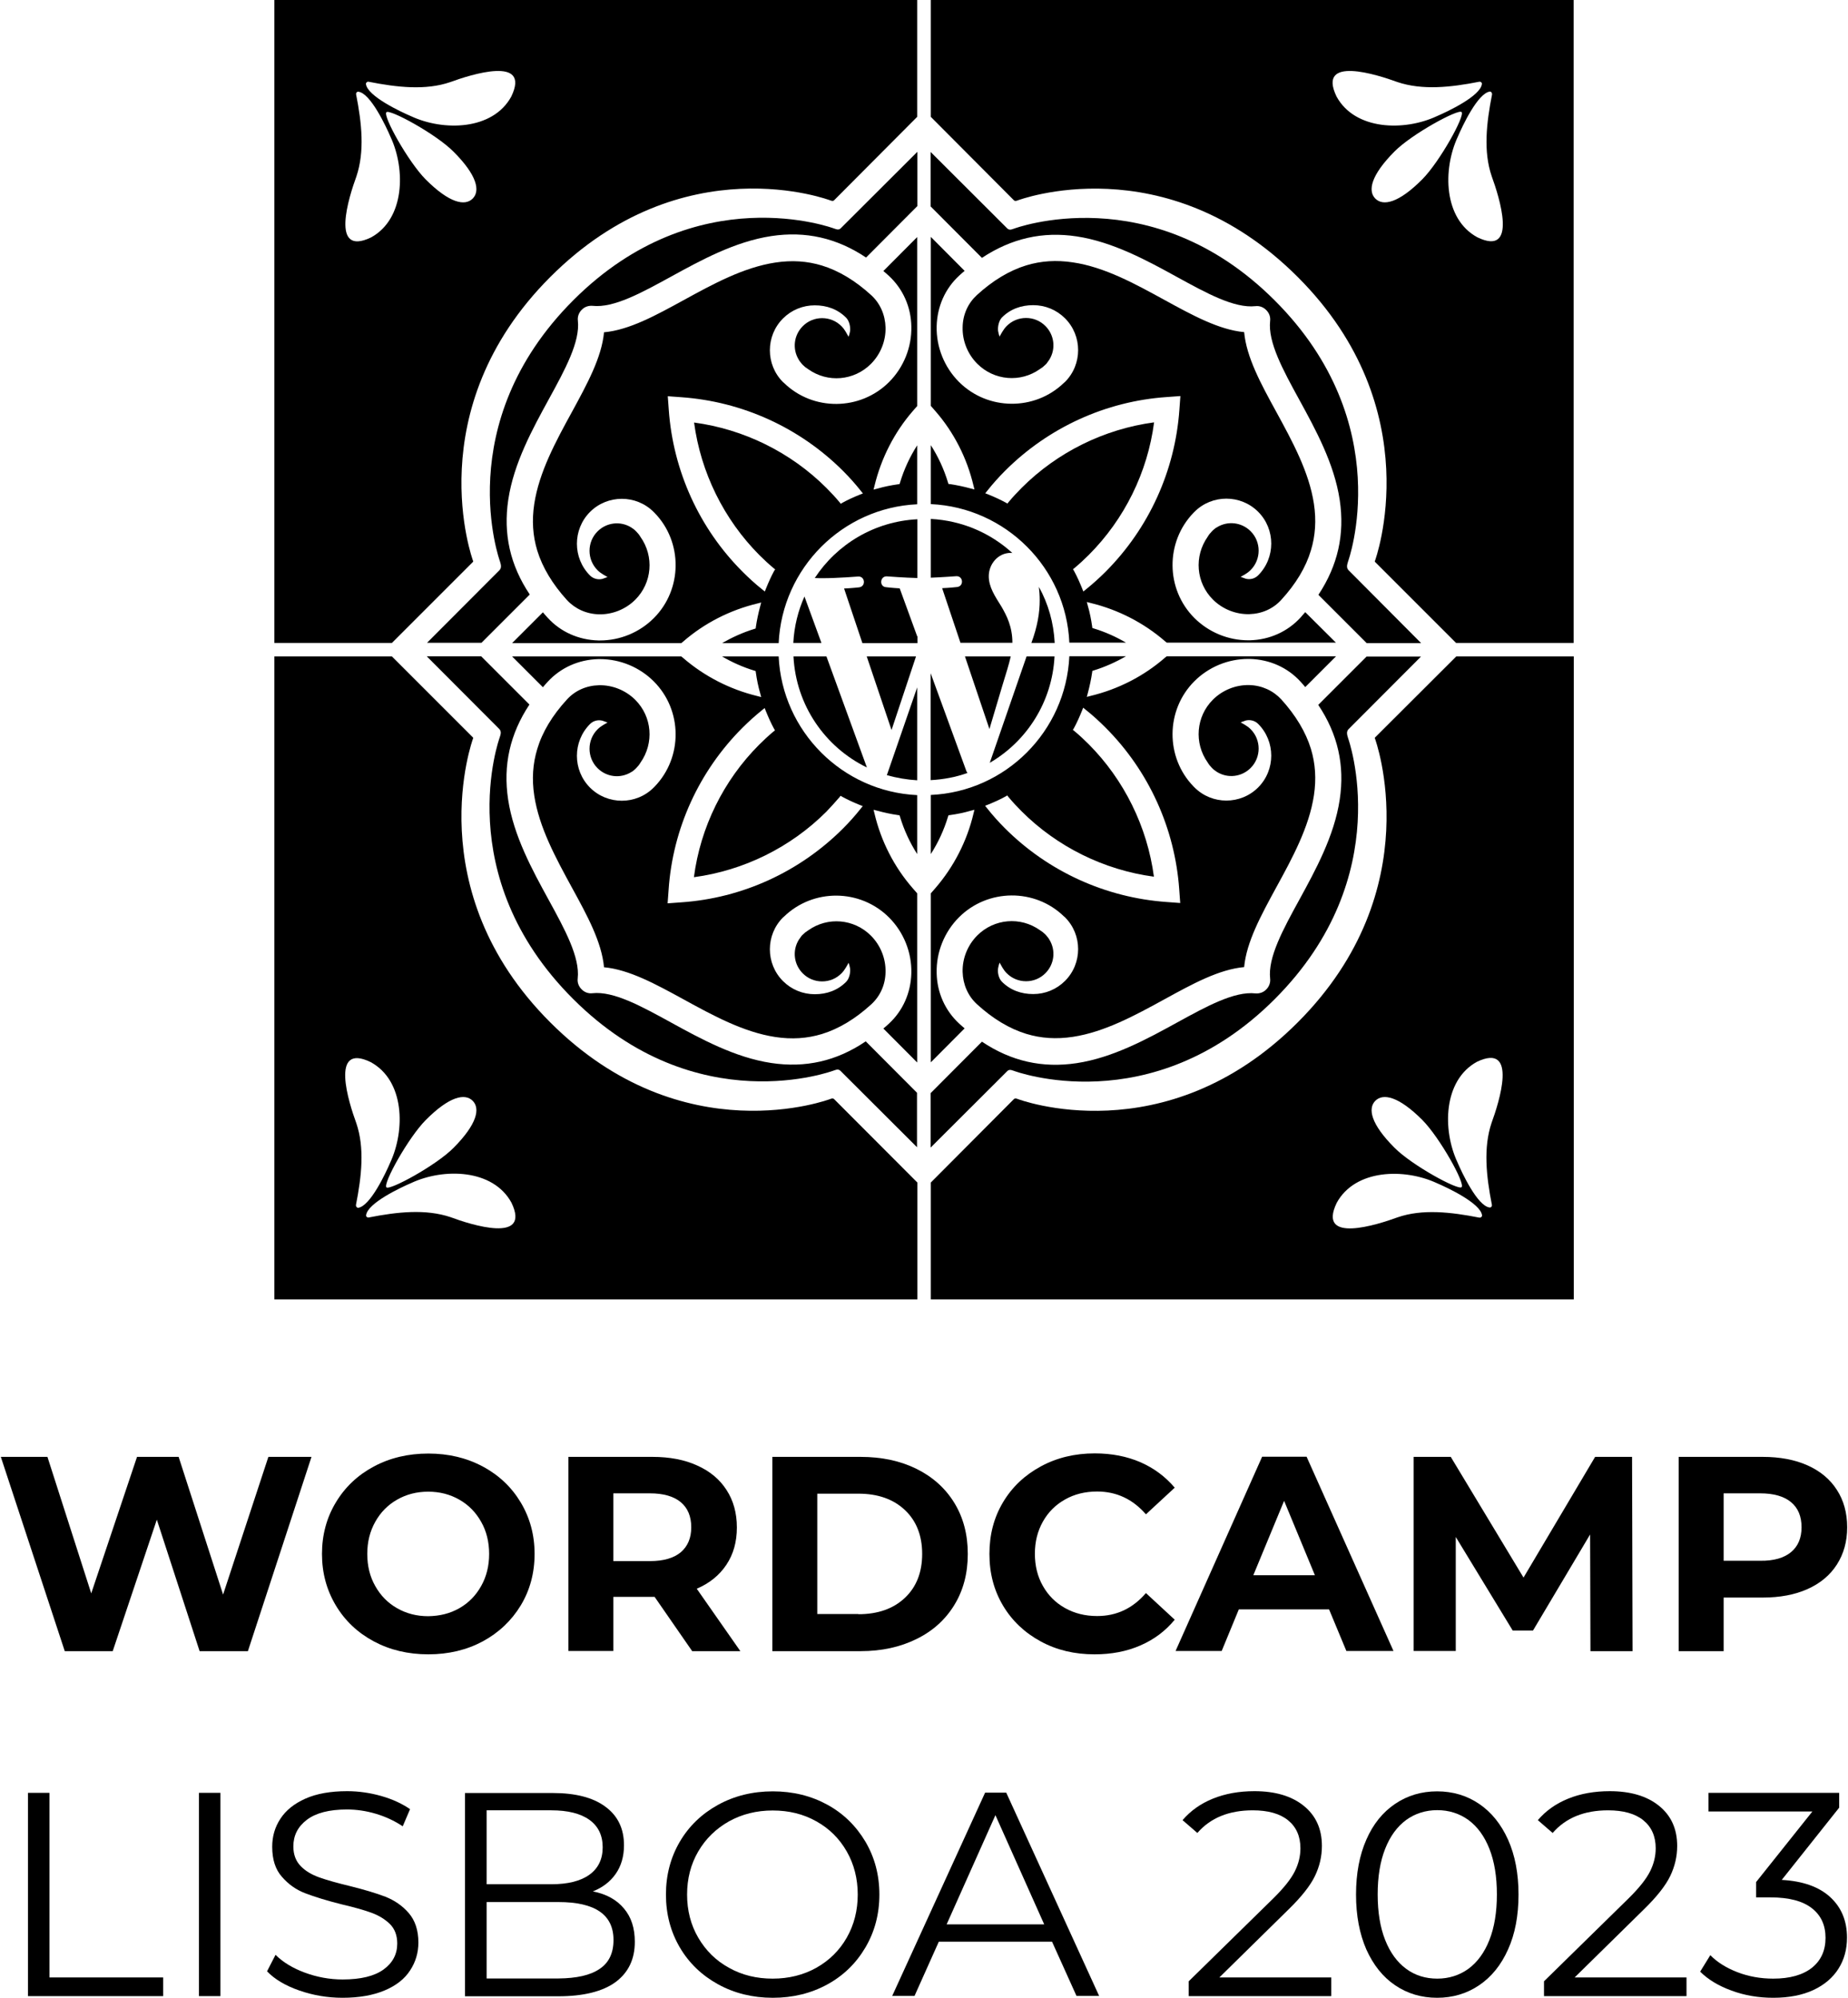 <?xml version="1.0" encoding="utf-8"?>
<!-- Generator: Adobe Illustrator 27.1.1, SVG Export Plug-In . SVG Version: 6.00 Build 0)  -->
<svg version="1.1" id="Layer_1" xmlns="http://www.w3.org/2000/svg" xmlns:xlink="http://www.w3.org/1999/xlink" x="0px" y="0px"
	 viewBox="0 0 1110 1200" style="enable-background:new 0 0 1110 1200;" xml:space="preserve">
<g>
	<g>
		<g>
			<path d="M187.1,875.1l-38.2,116.7h-29l-25.7-79l-26.5,79H38.9L0.5,875.1h28l26.3,82l27.5-82h25l26.7,82.7l27.2-82.7H187.1z"/>
			<path d="M224.5,985.9c-9.7-5.2-17.3-12.4-22.8-21.6c-5.5-9.2-8.3-19.5-8.3-30.9c0-11.4,2.8-21.8,8.3-30.9
				c5.5-9.2,13.1-16.4,22.8-21.6c9.7-5.2,20.6-7.8,32.8-7.8c12.1,0,23,2.6,32.7,7.8c9.7,5.2,17.3,12.4,22.8,21.6s8.3,19.5,8.3,30.9
				c0,11.4-2.8,21.8-8.3,30.9s-13.2,16.4-22.8,21.6c-9.7,5.2-20.6,7.8-32.7,7.8C245.1,993.7,234.2,991.1,224.5,985.9z M275.9,966
				c5.6-3.2,9.9-7.6,13.1-13.3c3.2-5.7,4.8-12.1,4.8-19.3c0-7.2-1.6-13.7-4.8-19.3c-3.2-5.7-7.5-10.1-13.1-13.3
				c-5.6-3.2-11.8-4.8-18.7-4.8c-6.9,0-13.1,1.6-18.7,4.8c-5.6,3.2-9.9,7.6-13.1,13.3c-3.2,5.7-4.8,12.1-4.8,19.3
				c0,7.2,1.6,13.7,4.8,19.3c3.2,5.7,7.5,10.1,13.1,13.3c5.6,3.2,11.8,4.8,18.7,4.8C264.1,970.7,270.3,969.2,275.9,966z"/>
			<path d="M415.7,991.7l-22.5-32.5h-1.3h-23.5v32.5h-27V875.1h50.5c10.3,0,19.3,1.7,26.9,5.2c7.6,3.4,13.5,8.3,17.6,14.7
				c4.1,6.3,6.2,13.8,6.2,22.5c0,8.7-2.1,16.1-6.3,22.4c-4.2,6.3-10.1,11.1-17.8,14.4l26.2,37.5H415.7z M408.9,902.3
				c-4.2-3.5-10.4-5.3-18.5-5.3h-22v40.7h22c8.1,0,14.3-1.8,18.5-5.3c4.2-3.6,6.3-8.6,6.3-15C415.2,910.9,413.1,905.8,408.9,902.3z"
				/>
			<path d="M463.9,875.1h53c12.7,0,23.9,2.4,33.6,7.2c9.7,4.8,17.3,11.6,22.7,20.4c5.4,8.8,8.1,19,8.1,30.7
				c0,11.7-2.7,21.9-8.1,30.7c-5.4,8.8-12.9,15.6-22.7,20.4c-9.7,4.8-20.9,7.3-33.6,7.3h-53V875.1z M515.6,969.6
				c11.7,0,21-3.3,27.9-9.8c6.9-6.5,10.4-15.3,10.4-26.4s-3.5-19.9-10.4-26.4c-6.9-6.5-16.2-9.8-27.9-9.8h-24.7v72.3H515.6z"/>
			<path d="M625.2,986c-9.6-5.2-17.2-12.3-22.7-21.5c-5.5-9.2-8.2-19.5-8.2-31.1c0-11.6,2.7-21.9,8.2-31.1
				c5.5-9.2,13.1-16.3,22.7-21.5c9.6-5.2,20.4-7.8,32.4-7.8c10.1,0,19.3,1.8,27.4,5.3c8.2,3.6,15,8.7,20.6,15.3l-17.3,16
				c-7.9-9.1-17.7-13.7-29.3-13.7c-7.2,0-13.7,1.6-19.3,4.8c-5.7,3.2-10.1,7.6-13.3,13.3c-3.2,5.7-4.8,12.1-4.8,19.3
				c0,7.2,1.6,13.7,4.8,19.3c3.2,5.7,7.6,10.1,13.3,13.3c5.7,3.2,12.1,4.8,19.3,4.8c11.7,0,21.4-4.6,29.3-13.8l17.3,16
				c-5.6,6.8-12.4,11.9-20.7,15.5s-17.4,5.3-27.5,5.3C645.5,993.7,634.8,991.2,625.2,986z"/>
			<path d="M798.3,966.7h-54.2l-10.3,25h-27.7l52-116.7h26.7l52.2,116.7h-28.3L798.3,966.7z M789.8,946.2l-18.5-44.7l-18.5,44.7
				H789.8z"/>
			<path d="M955.3,991.7l-0.2-70l-34.3,57.7h-12.2l-34.2-56.2v68.5h-25.3V875.1h22.3l43.7,72.5l43-72.5h22.2l0.3,116.7H955.3z"/>
			<path d="M1085.7,880.2c7.6,3.4,13.5,8.3,17.6,14.7c4.1,6.3,6.2,13.8,6.2,22.5c0,8.6-2.1,16-6.2,22.4c-4.1,6.4-10,11.3-17.6,14.7
				c-7.6,3.4-16.6,5.1-26.9,5.1h-23.5v32.2h-27V875.1h50.5C1069.1,875.1,1078.1,876.8,1085.7,880.2z M1075.8,932.3
				c4.2-3.5,6.3-8.5,6.3-14.9c0-6.6-2.1-11.6-6.3-15.1c-4.2-3.5-10.4-5.3-18.5-5.3h-22v40.5h22
				C1065.4,937.6,1071.6,935.8,1075.8,932.3z"/>
		</g>
		<g>
			<g>
				<path d="M16.8,1076.9h12.9v110.9H98v11.2H16.8V1076.9z"/>
				<path d="M119.5,1076.9h12.9V1199h-12.9V1076.9z"/>
				<path d="M179.7,1195.6c-8.3-2.9-14.7-6.7-19.3-11.5l5.1-9.9c4.4,4.4,10.3,8,17.6,10.7c7.3,2.7,14.9,4.1,22.7,4.1
					c10.9,0,19.1-2,24.6-6c5.5-4,8.2-9.2,8.2-15.6c0-4.9-1.5-8.8-4.4-11.7c-3-2.9-6.6-5.1-10.9-6.7c-4.3-1.6-10.3-3.3-18-5.1
					c-9.2-2.3-16.5-4.6-22-6.7c-5.5-2.1-10.1-5.4-14-9.9c-3.9-4.4-5.8-10.4-5.8-18c0-6.2,1.6-11.8,4.9-16.8c3.3-5.1,8.3-9.1,15-12.1
					c6.7-3,15.1-4.5,25.1-4.5c7,0,13.8,1,20.5,2.9c6.7,1.9,12.5,4.6,17.3,7.9l-4.4,10.3c-5.1-3.4-10.6-5.9-16.4-7.6
					c-5.8-1.7-11.5-2.5-17.1-2.5c-10.7,0-18.7,2.1-24.1,6.2c-5.4,4.1-8.1,9.4-8.1,16c0,4.9,1.5,8.8,4.4,11.8s6.7,5.2,11.2,6.8
					c4.5,1.6,10.5,3.3,18,5.1c8.9,2.2,16.2,4.4,21.7,6.5c5.5,2.2,10.2,5.4,14,9.8c3.8,4.4,5.8,10.3,5.8,17.7c0,6.2-1.7,11.8-5,16.8
					c-3.3,5.1-8.4,9.1-15.3,12s-15.3,4.4-25.3,4.4C196.7,1200,188,1198.5,179.7,1195.6z"/>
				<path d="M374.8,1146.4c4.4,5.2,6.5,11.8,6.5,20c0,10.5-3.9,18.5-11.6,24.2c-7.7,5.6-19.2,8.5-34.3,8.5h-56.1v-122.1H332
					c13.6,0,24.2,2.7,31.6,8.2c7.5,5.5,11.2,13.2,11.2,23.2c0,6.7-1.7,12.5-5,17.2c-3.3,4.7-7.9,8.2-13.7,10.5
					C364.3,1137.7,370.5,1141.2,374.8,1146.4z M292.3,1087.5v44.3h38.9c9.9,0,17.5-1.9,22.8-5.7c5.3-3.8,8-9.3,8-16.5
					s-2.7-12.7-8-16.5c-5.3-3.8-13-5.7-22.8-5.7H292.3z M360.1,1182.7c5.6-3.7,8.4-9.5,8.4-17.4c0-15.2-11-22.8-33.1-22.8h-43.1
					v45.9h43.1C346.3,1188.3,354.5,1186.5,360.1,1182.7z"/>
				<path d="M431.3,1191.9c-9.8-5.4-17.5-12.8-23-22.2s-8.3-20-8.3-31.7s2.8-22.3,8.3-31.7s13.2-16.8,23-22.2
					c9.8-5.4,20.8-8.1,32.9-8.1s23,2.7,32.7,8c9.7,5.3,17.3,12.8,22.9,22.2c5.6,9.5,8.4,20.1,8.4,31.8s-2.8,22.3-8.4,31.8
					c-5.6,9.5-13.2,16.9-22.9,22.2c-9.7,5.3-20.6,8-32.7,8S441.1,1197.3,431.3,1191.9z M490.3,1182c7.8-4.4,13.9-10.4,18.3-18.1
					c4.4-7.7,6.6-16.4,6.6-25.9c0-9.5-2.2-18.2-6.6-25.9c-4.4-7.7-10.5-13.8-18.3-18.1c-7.8-4.4-16.5-6.5-26.2-6.5
					c-9.7,0-18.4,2.2-26.2,6.5c-7.8,4.4-14,10.4-18.5,18.1c-4.5,7.7-6.7,16.4-6.7,25.9c0,9.5,2.2,18.2,6.7,25.9
					c4.5,7.7,10.6,13.8,18.5,18.1c7.8,4.4,16.6,6.5,26.2,6.5C473.8,1188.5,482.6,1186.3,490.3,1182z"/>
				<path d="M631.9,1166.3h-68l-14.6,32.6h-13.4l55.8-122.1h12.7l55.8,122.1h-13.6L631.9,1166.3z M627.2,1155.9l-29.3-65.6
					l-29.3,65.6H627.2z"/>
			</g>
			<g>
				<path d="M799.6,1187.8v11.2H714v-8.9l50.7-49.7c6.4-6.3,10.7-11.7,13-16.3c2.3-4.6,3.4-9.2,3.4-13.9c0-7.2-2.5-12.8-7.4-16.8
					c-4.9-4-12-6-21.2-6c-14.3,0-25.4,4.5-33.3,13.6l-8.9-7.7c4.8-5.6,10.8-9.9,18.2-12.9c7.4-3,15.7-4.5,25-4.5
					c12.4,0,22.3,2.9,29.6,8.8c7.3,5.9,10.9,13.9,10.9,24.1c0,6.3-1.4,12.3-4.2,18.1c-2.8,5.8-8.1,12.5-15.9,20.1l-41.5,40.8H799.6z
					"/>
				<path d="M838,1192.5c-7.4-5-13.1-12.2-17.3-21.5c-4.1-9.4-6.2-20.4-6.2-33c0-12.7,2.1-23.7,6.2-33c4.1-9.4,9.9-16.5,17.3-21.5
					c7.4-5,15.8-7.5,25.2-7.5c9.4,0,17.8,2.5,25.2,7.5c7.4,5,13.2,12.2,17.4,21.5c4.2,9.4,6.3,20.4,6.3,33c0,12.7-2.1,23.7-6.3,33
					c-4.2,9.4-10,16.5-17.4,21.5c-7.4,5-15.8,7.5-25.2,7.5C853.8,1200,845.4,1197.5,838,1192.5z M882,1182.6
					c5.4-4,9.6-9.7,12.6-17.3c3-7.6,4.5-16.7,4.5-27.4c0-10.7-1.5-19.8-4.5-27.4c-3-7.6-7.2-13.3-12.6-17.3
					c-5.4-3.9-11.7-5.9-18.7-5.9s-13.3,2-18.7,5.9c-5.4,4-9.6,9.7-12.6,17.3c-3,7.6-4.5,16.7-4.5,27.4c0,10.7,1.5,19.8,4.5,27.4
					c3,7.6,7.2,13.3,12.6,17.3c5.4,4,11.7,5.9,18.7,5.9S876.6,1186.5,882,1182.6z"/>
				<path d="M1013,1187.8v11.2h-85.6v-8.9l50.7-49.7c6.4-6.3,10.7-11.7,13-16.3c2.3-4.6,3.4-9.2,3.4-13.9c0-7.2-2.5-12.8-7.4-16.8
					c-4.9-4-12-6-21.2-6c-14.3,0-25.4,4.5-33.3,13.6l-8.9-7.7c4.8-5.6,10.8-9.9,18.2-12.9c7.4-3,15.7-4.5,25-4.5
					c12.4,0,22.3,2.9,29.6,8.8c7.3,5.9,10.9,13.9,10.9,24.1c0,6.3-1.4,12.3-4.2,18.1c-2.8,5.8-8.1,12.5-15.9,20.1l-41.5,40.8H1013z"
					/>
				<path d="M1099.4,1139.6c6.7,6.2,10,14.3,10,24.3c0,7-1.7,13.2-5.1,18.6c-3.4,5.4-8.4,9.7-15,12.8c-6.6,3.1-14.7,4.7-24.2,4.7
					c-8.8,0-17.2-1.4-25-4.3c-7.8-2.8-14.2-6.7-18.9-11.4l6.1-9.9c4.1,4.2,9.5,7.6,16.2,10.2c6.7,2.6,13.9,3.9,21.6,3.9
					c10,0,17.7-2.2,23.2-6.5c5.5-4.4,8.2-10.4,8.2-18c0-7.6-2.7-13.5-8.2-17.8c-5.5-4.3-13.7-6.5-24.8-6.5h-8.7v-9.2l33.8-42.4
					h-62.4v-11.2h78.5v8.9l-34.5,43.4C1083,1129.9,1092.7,1133.4,1099.4,1139.6z"/>
			</g>
		</g>
	</g>
	<g>
		<path d="M550.9,382.2l-10.5-28.8c-4.2-0.2-8.2-0.7-8.2-0.7c-4.2-0.3-3.7-6.7,0.5-6.5c0,0,10.5,0.8,18.3,1v-35.3
			c-25.8,1.3-48.3,15-61.6,35.3c1.8,0.1,3.6,0.1,5.1,0.1c8.2,0,21-1,21-1c4.2-0.2,4.7,6,0.5,6.5c0,0-4.3,0.5-9,0.7l11,32.8h33.1
			V382.2z"/>
		<path d="M283.9,337.7c0.4-0.4,0.4-0.5,0.2-0.9c0,0-33.4-90.5,46.4-170.4s168.3-46,168.3-46c1.2,0.5,1.9,0.3,2.3-0.2l49.8-50V0
			H164.8v386.2h70.6L283.9,337.7z M283.9,119.3c-4.6,4.6-13.9,2.8-28.2-11.5c-10.5-10.6-25.9-38.2-23.6-40.4
			c2-2,29.8,13.1,40.3,23.7C286.7,105.4,288.5,114.7,283.9,119.3z M221.4,49.1c17.2,3.4,34.3,5.3,49.1,0.2
			c12-4.4,48.6-16.2,36.6,8.7c-11.1,20.3-40.7,20.9-60.2,11.8c-6.1-2.6-26.4-12.1-27.1-19.4C219.8,49.6,220.6,48.9,221.4,49.1z
			 M214.1,105.9c5-14.9,3.2-31.9-0.2-49.2c-0.2-0.8,0.5-1.7,1.3-1.6c7.3,0.7,16.8,21.1,19.4,27.2c9.1,19.5,8.5,49.2-11.7,60.3
			C197.9,154.6,209.7,117.9,214.1,105.9z"/>
		<path d="M476.5,386.2h16.9l-10.2-27.9C479.4,366.8,477,376.3,476.5,386.2z"/>
		<path d="M550.9,302.9v-35.4c-4.4,6.9-7.9,14.4-10.3,22.4l-0.3,0.9l-0.9,0.1c-4.2,0.6-8.3,1.4-12.4,2.6l-2.3,0.6l0.6-2.4
			c4-16.5,11.9-32,22.9-44.7l2.7-3.1V142.4l-20.3,20.4c1.1,0.9,2.1,1.8,3.2,2.8c8.5,7.8,13.4,18.7,13.6,30.5
			c0.3,12.4-4.6,24.6-13.4,33.4c-17.3,17.3-45.6,17.5-63,0.6l-0.7-0.6c-10.5-10.5-10.5-27.7,0-38.2c5.1-5.1,11.9-7.9,19.1-7.9
			c7.2,0,13.7,2.3,18.8,7.4c2,2,2.7,5.7,2.4,8.1c-0.2,1.1-0.5,2.3-0.9,3.4c-0.6-1.1-1.2-2.1-1.7-3c-0.7-1.2-1.6-2.4-2.6-3.4
			c-3.1-3.1-7.2-4.8-11.6-4.8c-4.4,0-8.5,1.7-11.6,4.8c-5.4,5.4-6.4,13.7-2.4,20.2c0.3,0.6,0.7,1.1,1.2,1.7c0.4,0.5,0.8,1,1.2,1.4
			c1,1,2,1.8,3.3,2.6c11.7,8.3,27.5,6.9,37.6-3.2c5.8-5.8,9-13.8,8.8-21.9c-0.2-7.5-3.2-14.4-8.5-19.3c-9.6-8.8-19.6-14.8-29.7-17.9
			c-8.9-2.7-18-3.3-28-1.8c-19.1,2.9-37.4,12.9-55.1,22.6c-16.8,9.2-32.6,17.9-47.8,19.3c-1.4,15.1-10.1,31-19.3,47.9
			c-9.7,17.7-19.7,36.1-22.6,55.2c-1.5,9.9-0.9,19.1,1.8,28c3.1,10.1,9.1,20.1,17.8,29.7c4.9,5.3,11.7,8.4,19.2,8.6
			c8.1,0.2,16.1-3,21.9-8.8c10.1-10.1,11.4-26,3.1-37.7c-0.7-1.2-1.5-2.2-2.5-3.2c-0.4-0.4-0.9-0.9-1.4-1.3
			c-0.5-0.4-1.1-0.8-1.7-1.2c-6.5-4-14.8-3-20.2,2.4c-6.4,6.4-6.4,16.9,0,23.3c1,1,2.2,1.9,3.4,2.6c1,0.6,2,1.2,2.6,1.5
			c-0.7,0.3-1.8,0.7-3,1.1c-2.7,0.7-5.6-0.1-7.5-2c-10.5-10.5-10.5-27.7,0-38.2c10.5-10.5,27.7-10.5,38.2,0l0.6,0.6
			c17,17.5,16.8,45.9-0.5,63.2c-8.6,8.6-20.3,13.4-32.3,13.4c-0.3,0-0.7,0-1,0c-11.8-0.3-22.7-5.1-30.5-13.7c-1-1.1-1.9-2.1-2.8-3.2
			l-18.5,18.5h101.6l1-0.8c12.7-11.1,28.1-19,44.7-23l2.3-0.6l-0.6,2.3c-1.1,4.1-2,8.3-2.6,12.4l-0.1,0.9l-0.9,0.3
			c-6.8,2.1-13.2,5-19.3,8.5h34C469.8,341.2,506,305,550.9,302.9z M465,342.9c-1.8,3.3-3.4,6.9-4.9,10.6l-0.7,1.8l-1.5-1.2
			c-4.3-3.4-8.3-7.1-11.9-10.7c-26-26-41.7-60.6-44.3-97.2l-0.6-8.2l8.2,0.6c36.6,2.6,71.1,18.3,97.1,44.3c3.7,3.7,7.3,7.7,10.7,12
			l1.2,1.5l-1.8,0.7c-3.7,1.5-7.3,3.1-10.5,4.9l-1,0.6l-0.7-0.9c-2.5-3-5.2-5.9-7.9-8.6c-21.4-21.4-49.6-35.3-79.5-39.3
			c4,30,17.9,58.2,39.2,79.6c2.7,2.7,5.6,5.4,8.6,7.9l0.9,0.7L465,342.9z"/>
		<path d="M305.3,300.1c3.3-21.9,14.5-42.3,24.4-60.4c9.7-17.7,18.8-34.4,17.4-47.1c-0.3-2.4,0.6-4.8,2.3-6.5
			c1.7-1.8,4.1-2.6,6.5-2.4c12.7,1.4,29.4-7.8,47.1-17.5c18-9.9,38.5-21.1,60.3-24.4c20.5-3.1,39.3,1.1,56.9,12.9l30.8-30.9V91.2
			l-46,45.9c-1,1-2,0.9-3.9,0.2c0,0-82.5-31.2-156.7,43c-74.3,74.3-44.1,156.9-44.1,156.9c0.7,2.2,1,3.8-0.2,5.2l-43.6,43.7h32.7
			l29-29C306.4,339.5,302.2,320.7,305.3,300.1z"/>
		<path d="M608.9,120.2c0.4,0.5,1.2,0.7,2.3,0.2c0,0,88.5-33.8,168.3,46s46.4,170.4,46.4,170.4c-0.2,0.5-0.2,0.5,0.2,0.9l48.5,48.5
			h70.6V0H559.1v70.2L608.9,120.2z M826.1,119.3c-4.6-4.6-2.8-13.9,11.5-28.3c10.5-10.6,38.4-25.7,40.3-23.7
			c2.2,2.2-13.1,29.8-23.6,40.4C840,122.1,830.7,123.9,826.1,119.3z M896.2,56.7c-3.4,17.3-5.3,34.3-0.2,49.2
			c4.4,12,16.2,48.7-8.7,36.6c-20.3-11.1-20.8-40.7-11.7-60.3c2.6-6.1,12.1-26.5,19.4-27.2C895.7,55,896.3,55.9,896.2,56.7z
			 M839.4,49.3c14.9,5,31.9,3.2,49.1-0.2c0.8-0.2,1.7,0.5,1.6,1.3c-0.7,7.3-21,16.8-27.1,19.4c-19.5,9.1-49.1,8.5-60.2-11.8
			C790.8,33.1,827.4,44.9,839.4,49.3z"/>
		<path d="M624.5,360.6c0,7.3-1.3,15.6-5,25.6h14c-0.6-12.2-3.9-23.6-9.5-33.7C624.3,355,624.5,357.7,624.5,360.6z"/>
		<path d="M809.7,337.3c0,0,30.2-82.7-44.1-156.9s-156.7-43-156.7-43c-1.9,0.7-2.8,0.8-3.9-0.2l-46-45.9v32.7l30.8,30.9
			c17.7-11.7,36.4-16,56.9-12.9c21.8,3.3,42.3,14.5,60.3,24.4c17.7,9.7,34.4,18.9,47.1,17.5c2.4-0.3,4.8,0.6,6.5,2.4
			c1.7,1.7,2.6,4,2.3,6.5c-1.4,12.7,7.7,29.4,17.4,47.1c9.9,18.1,21.1,38.5,24.4,60.4c3.1,20.6-1.1,39.3-12.8,57l29,29h32.7
			L810,342.5C808.7,341.1,809,339.5,809.7,337.3z"/>
		<path d="M593.9,346.1c0-7.2,5.5-14,13.2-14c0.3,0,0.7,0,1,0.1c-13.1-12-30.2-19.5-49-20.5V347c7.4-0.3,15.3-0.9,15.3-0.9
			c4.2-0.2,4.7,6,0.5,6.5c0,0-4.3,0.5-9,0.7l11,32.8h31.2c0-9.7-3.5-16.4-6.5-21.6C597.6,358.1,593.9,352.6,593.9,346.1z"/>
		<path d="M781.2,370.9c-7.8,8.5-18.6,13.4-30.5,13.7c-0.3,0-0.7,0-1,0c-12.1,0-23.8-4.9-32.3-13.4c-17.3-17.3-17.5-45.6-0.5-63.2
			l0.6-0.6c10.5-10.5,27.7-10.5,38.2,0c10.5,10.5,10.5,27.7,0,38.2c-2,2-4.8,2.7-7.5,2c-1.2-0.4-2.3-0.8-3-1.1
			c0.6-0.3,1.6-0.9,2.6-1.5c1.2-0.7,2.4-1.6,3.4-2.6c6.4-6.4,6.4-16.9,0-23.3c-5.4-5.4-13.7-6.4-20.2-2.4c-0.6,0.3-1.2,0.7-1.7,1.2
			c-0.5,0.4-1,0.8-1.4,1.3c-1,1-1.8,2-2.5,3.2c-8.3,11.8-7,27.6,3.1,37.7c5.8,5.8,13.8,9,21.9,8.8c7.5-0.2,14.3-3.2,19.2-8.6
			c8.8-9.6,14.8-19.6,17.8-29.7c2.7-8.9,3.3-18.1,1.8-28c-2.9-19.1-12.9-37.4-22.6-55.2c-9.2-16.8-17.9-32.7-19.3-47.9
			c-15.1-1.4-31-10.1-47.8-19.3c-17.7-9.7-36-19.8-55.1-22.6c-9.9-1.5-19.1-0.9-28,1.8c-10.1,3.1-20.1,9.1-29.7,17.9
			c-5.3,4.9-8.4,11.7-8.5,19.3c-0.2,8.1,3,16.1,8.8,21.9c10.1,10.1,25.9,11.5,37.6,3.2c1.3-0.8,2.3-1.6,3.3-2.6
			c0.5-0.4,0.9-0.9,1.2-1.4c0.4-0.5,0.8-1.1,1.2-1.7c4-6.5,3-14.8-2.4-20.2c-3.1-3.1-7.2-4.8-11.6-4.8c-4.4,0-8.5,1.7-11.6,4.8
			c-1,1-1.9,2.2-2.6,3.4c-0.6,0.9-1.1,1.9-1.7,3c-0.4-1.1-0.7-2.2-0.9-3.4c-0.3-2.4,0.4-6.1,2.3-8.1c5.1-5.1,11.6-7.4,18.8-7.4
			c7.2,0,14,2.8,19.1,7.9c10.5,10.5,10.5,27.7,0,38.2l-0.7,0.6c-17.5,16.9-45.7,16.7-63-0.6c-8.8-8.8-13.7-21-13.4-33.4
			c0.3-11.9,5.1-22.7,13.6-30.5c1.1-1,2.1-1.9,3.2-2.8l-20.3-20.4v101.5l2.7,3.1c11.1,12.7,19,28.2,22.9,44.7l0.6,2.4l-2.3-0.6
			c-4.1-1.1-8.2-2-12.4-2.6l-0.9-0.1l-0.3-0.9c-2.4-8-5.9-15.5-10.3-22.4v35.4c45,2.1,81.2,38.3,83.2,83.2h34
			c-6-3.5-12.4-6.4-19.3-8.5l-0.9-0.3l-0.1-0.9c-0.6-4.2-1.4-8.3-2.6-12.4l-0.6-2.3l2.3,0.6c16.5,4,31.9,11.9,44.7,23l1,0.8h101.6
			L784,367.7C783.1,368.7,782.1,369.8,781.2,370.9z M664.1,343.4c-3.7,3.7-7.7,7.3-11.9,10.7l-1.5,1.2l-0.7-1.8
			c-1.5-3.7-3.1-7.3-4.9-10.6l-0.6-1l0.9-0.7c3-2.5,5.9-5.2,8.6-7.9c21.4-21.4,35.3-49.6,39.2-79.6c-29.9,4-58.1,17.9-79.5,39.3
			c-2.7,2.7-5.4,5.6-7.9,8.6l-0.7,0.9l-1-0.6c-3.3-1.8-6.8-3.4-10.5-4.9l-1.8-0.7l1.2-1.5c3.4-4.3,7-8.3,10.7-12
			c26-26,60.5-41.8,97.1-44.3l8.2-0.6l-0.6,8.2C705.8,282.8,690.1,317.3,664.1,343.4z"/>
		<path d="M463.2,638.5c-21.8-3.3-42.3-14.5-60.3-24.4c-17.7-9.7-34.4-18.9-47.1-17.5c-2.4,0.3-4.8-0.6-6.5-2.4
			c-1.7-1.7-2.6-4-2.3-6.5c1.4-12.7-7.7-29.4-17.4-47.1c-9.9-18.1-21.1-38.5-24.4-60.4c-3.1-20.6,1.1-39.3,12.8-57l-29-29h-32.7
			l43.6,43.7c1.3,1.4,1,2.9,0.2,5.2c0,0-30.2,82.7,44.1,156.9c74.3,74.3,156.7,43,156.7,43c1.9-0.7,2.8-0.8,3.9,0.2l46,45.9v-32.7
			l-30.8-30.9C502.5,637.4,483.7,641.6,463.2,638.5z"/>
		<path d="M467.7,394.3h-34c6,3.5,12.4,6.4,19.3,8.5l0.9,0.3l0.1,0.9c0.6,4.2,1.4,8.3,2.6,12.4l0.6,2.3l-2.3-0.6
			c-16.5-4-31.9-11.9-44.7-23l-1-0.8H307.6l18.5,18.5c0.9-1.1,1.8-2.1,2.8-3.2c7.8-8.5,18.6-13.4,30.5-13.7c0.3,0,0.7,0,1,0
			c12.1,0,23.8,4.9,32.3,13.4c17.3,17.3,17.5,45.6,0.5,63.2l-0.6,0.6c-10.5,10.5-27.7,10.5-38.2,0c-10.5-10.5-10.5-27.7,0-38.2
			c2-2,4.8-2.7,7.5-2c1.2,0.4,2.3,0.8,3,1.1c-0.6,0.3-1.6,0.9-2.6,1.5c-1.2,0.7-2.4,1.6-3.4,2.6c-6.4,6.4-6.4,16.9,0,23.3
			c5.4,5.4,13.7,6.4,20.2,2.4c0.6-0.3,1.2-0.7,1.7-1.2c0.5-0.4,1-0.8,1.4-1.3c1-1,1.8-2,2.5-3.2c8.3-11.8,7-27.6-3.1-37.7
			c-5.8-5.8-13.8-9-21.9-8.8c-7.5,0.2-14.3,3.2-19.2,8.6c-8.8,9.6-14.8,19.6-17.8,29.7c-2.7,8.9-3.3,18.1-1.8,28
			c2.9,19.1,12.9,37.4,22.6,55.2c9.2,16.8,17.9,32.7,19.3,47.9c15.1,1.4,31,10.1,47.8,19.3c17.7,9.7,36,19.7,55.1,22.6
			c9.9,1.5,19.1,0.9,28-1.8c10.1-3.1,20.1-9.1,29.7-17.9c5.3-4.9,8.4-11.7,8.5-19.3c0.2-8.1-3-16.1-8.8-21.9
			c-10.1-10.1-25.9-11.5-37.6-3.2c-1.3,0.8-2.3,1.6-3.3,2.6c-0.5,0.4-0.9,0.9-1.2,1.4c-0.4,0.5-0.8,1.1-1.2,1.7
			c-4,6.5-3,14.8,2.4,20.2c3.1,3.1,7.2,4.8,11.6,4.8c4.4,0,8.5-1.7,11.6-4.8c1-1,1.9-2.2,2.6-3.4c0.6-0.9,1.1-1.9,1.7-3
			c0.4,1.1,0.7,2.2,0.9,3.4c0.3,2.4-0.4,6.1-2.4,8.1c-5.1,5.1-11.6,7.4-18.8,7.4c-7.2,0-14-2.8-19.1-7.9
			c-10.5-10.5-10.5-27.7,0-38.2l0.7-0.6c17.5-16.9,45.7-16.7,63,0.6c8.8,8.8,13.7,21,13.4,33.4c-0.3,11.9-5.1,22.7-13.6,30.5
			c-1.1,1-2.1,1.9-3.2,2.8l20.3,20.4V536.6l-2.7-3.1c-11.1-12.7-19-28.2-22.9-44.7l-0.6-2.4l2.3,0.6c4.1,1.1,8.2,2,12.4,2.6l0.9,0.1
			l0.3,0.9c2.4,8,5.9,15.5,10.3,22.4v-35.4C506,475.5,469.8,439.3,467.7,394.3z M504.2,478.9l0.7-0.9l1,0.6
			c3.3,1.8,6.8,3.4,10.5,4.9l1.8,0.7l-1.2,1.5c-3.4,4.3-7,8.3-10.7,12c-26,26-60.5,41.8-97.1,44.3l-8.2,0.6l0.6-8.2
			c2.5-36.7,18.3-71.2,44.3-97.2c3.7-3.7,7.7-7.3,11.9-10.7l1.5-1.2l0.7,1.8c1.5,3.7,3.1,7.3,4.9,10.6l0.6,1l-0.9,0.7
			c-3,2.5-5.9,5.2-8.6,7.9c-21.4,21.4-35.3,49.6-39.2,79.6c29.9-4,58.1-17.9,79.5-39.3C499,484.8,501.6,481.9,504.2,478.9z"/>
		<path d="M550.9,468.7v-55.8l-18.2,52.7C538.6,467.3,544.7,468.3,550.9,468.7z"/>
		<polygon points="550.2,394.3 520.6,394.3 535.5,438.5 		"/>
		<path d="M520.7,461l-24.3-66.7h-19.8C478.1,423.7,495.6,448.8,520.7,461z"/>
		<path d="M501.1,660.3c-0.4-0.5-1.2-0.7-2.3-0.2c0,0-88.5,33.8-168.3-46s-46.4-170.4-46.4-170.4c0.2-0.5,0.2-0.5-0.2-0.9
			l-48.5-48.5h-70.6v386.2h386.2v-70.2L501.1,660.3z M283.9,661.2c4.6,4.6,2.8,13.9-11.5,28.3c-10.5,10.6-38.4,25.7-40.3,23.7
			c-2.2-2.2,13.1-29.8,23.6-40.4C270,658.4,279.3,656.6,283.9,661.2z M213.8,723.8c3.4-17.3,5.3-34.3,0.2-49.2
			c-4.4-12-16.2-48.7,8.7-36.6c20.3,11.1,20.8,40.7,11.7,60.3c-2.6,6.1-12.1,26.5-19.4,27.2C214.3,725.4,213.7,724.6,213.8,723.8z
			 M270.6,731.1c-14.9-5-31.9-3.2-49.1,0.2c-0.8,0.2-1.7-0.5-1.6-1.3c0.7-7.3,21-16.8,27.1-19.4c19.5-9.1,49.1-8.5,60.2,11.8
			C319.2,747.3,282.6,735.6,270.6,731.1z"/>
		<path d="M580.5,463.3l-21.5-58.9v64.2c7.7-0.4,15.1-1.8,22.1-4.3C580.9,464,580.7,463.7,580.5,463.3z"/>
		<path d="M559.1,477.5V513c4.4-6.9,7.9-14.4,10.3-22.4l0.3-0.9l0.9-0.1c4.2-0.6,8.3-1.4,12.4-2.6l2.3-0.6l-0.6,2.4
			c-3.9,16.5-11.9,32-22.9,44.7l-2.7,3.1v101.5l20.3-20.4c-1.1-0.9-2.1-1.8-3.2-2.8c-8.5-7.8-13.4-18.7-13.6-30.5
			c-0.3-12.4,4.6-24.6,13.4-33.4c17.3-17.3,45.6-17.5,63-0.6l0.7,0.6c10.5,10.5,10.5,27.7,0,38.2c-5.1,5.1-11.9,7.9-19.1,7.9
			c-7.2,0-13.7-2.3-18.8-7.4c-2-2-2.7-5.7-2.3-8.1c0.2-1.1,0.5-2.3,0.9-3.4c0.6,1.1,1.2,2.1,1.7,3c0.7,1.2,1.6,2.4,2.6,3.4
			c3.1,3.1,7.2,4.8,11.6,4.8c4.4,0,8.5-1.7,11.6-4.8c5.4-5.4,6.4-13.7,2.4-20.2c-0.3-0.6-0.7-1.1-1.2-1.7c-0.4-0.5-0.8-1-1.2-1.4
			c-1-1-2-1.8-3.3-2.6c-11.7-8.3-27.5-6.9-37.6,3.2c-5.8,5.8-9,13.8-8.8,21.9c0.2,7.5,3.2,14.4,8.5,19.3
			c9.6,8.8,19.6,14.8,29.7,17.9c8.9,2.7,18,3.3,28,1.8c19.1-2.9,37.4-12.9,55.1-22.6c16.8-9.2,32.6-17.9,47.8-19.3
			c1.4-15.1,10.1-31,19.3-47.9c9.7-17.7,19.7-36.1,22.6-55.2c1.5-9.9,0.9-19.1-1.8-28c-3.1-10.1-9.1-20.1-17.8-29.7
			c-4.9-5.3-11.7-8.4-19.2-8.6c-8.1-0.2-16.1,3-21.9,8.8c-10.1,10.1-11.4,26-3.1,37.7c0.7,1.2,1.5,2.2,2.5,3.2
			c0.4,0.4,0.9,0.9,1.4,1.3c0.5,0.4,1.1,0.8,1.7,1.2c6.5,4,14.8,3,20.2-2.4c6.4-6.4,6.4-16.9,0-23.3c-1-1-2.2-1.9-3.4-2.6
			c-1-0.6-2-1.2-2.6-1.5c0.7-0.3,1.8-0.7,3-1.1c2.7-0.7,5.6,0.1,7.5,2c10.5,10.5,10.5,27.7,0,38.2c-10.5,10.5-27.7,10.5-38.2,0
			l-0.6-0.6c-17-17.5-16.8-45.9,0.5-63.2c8.6-8.6,20.3-13.4,32.3-13.4c0.3,0,0.7,0,1,0c11.8,0.3,22.7,5.1,30.5,13.7
			c1,1.1,1.9,2.1,2.8,3.2l18.5-18.5H700.8l-1,0.8c-12.7,11.1-28.1,19-44.7,23l-2.3,0.6l0.6-2.3c1.1-4.1,2-8.3,2.6-12.4l0.1-0.9
			l0.9-0.3c6.8-2.1,13.2-5,19.3-8.5h-34C640.2,439.3,604,475.5,559.1,477.5z M645,437.5c1.8-3.3,3.4-6.9,4.9-10.6l0.7-1.8l1.5,1.2
			c4.3,3.4,8.3,7.1,11.9,10.7c26,26,41.7,60.6,44.3,97.2l0.6,8.2l-8.2-0.6c-36.6-2.6-71.1-18.3-97.1-44.3c-3.7-3.7-7.3-7.7-10.7-12
			l-1.2-1.5l1.8-0.7c3.7-1.5,7.3-3.1,10.5-4.9l1-0.6l0.7,0.9c2.5,3,5.2,5.9,7.9,8.6c21.4,21.4,49.6,35.3,79.5,39.3
			c-4-30-17.9-58.2-39.2-79.6c-2.7-2.7-5.6-5.4-8.6-7.9l-0.9-0.7L645,437.5z"/>
		<path d="M804.7,480.3c-3.3,21.9-14.5,42.3-24.4,60.4c-9.7,17.7-18.8,34.4-17.4,47.1c0.3,2.4-0.6,4.8-2.3,6.5
			c-1.7,1.8-4.1,2.6-6.5,2.4c-12.7-1.4-29.4,7.8-47.1,17.5c-18,9.9-38.5,21.1-60.3,24.4c-20.5,3.1-39.3-1.1-56.9-12.9l-30.8,30.9
			v32.7l46-45.9c1-1,2-0.9,3.9-0.2c0,0,82.5,31.2,156.7-43s44.1-156.9,44.1-156.9c-0.7-2.2-1-3.8,0.2-5.2l43.6-43.7h-32.7l-29,29
			C803.6,441,807.8,459.8,804.7,480.3z"/>
		<path d="M826.1,442.8c-0.4,0.4-0.4,0.5-0.2,0.9c0,0,33.4,90.5-46.4,170.4s-168.3,46-168.3,46c-1.2-0.5-1.9-0.3-2.3,0.2l-49.8,50
			v70.2h386.2V394.3h-70.6L826.1,442.8z M826.1,661.2c4.6-4.6,13.9-2.8,28.2,11.5c10.5,10.6,25.9,38.2,23.6,40.4
			c-2,2-29.8-13.1-40.3-23.7C823.3,675.1,821.5,665.8,826.1,661.2z M888.6,731.4c-17.2-3.4-34.3-5.3-49.1-0.2
			c-12,4.4-48.6,16.2-36.6-8.7c11.1-20.3,40.7-20.9,60.2-11.8c6.1,2.6,26.4,12.1,27.1,19.4C890.2,730.9,889.4,731.5,888.6,731.4z
			 M895.9,674.5c-5,14.9-3.2,31.9,0.2,49.2c0.2,0.8-0.5,1.7-1.3,1.6c-7.3-0.7-16.8-21.1-19.4-27.2c-9.1-19.5-8.5-49.2,11.7-60.3
			C912.1,625.9,900.3,662.5,895.9,674.5z"/>
		<path d="M633.4,394.3h-16.8l-22.1,63.9C616.8,445.2,632,421.6,633.4,394.3z"/>
		<path d="M602.1,411.7c2.1-6.9,3.9-12.5,5-17.4h-27.5l14.7,43.6L602.1,411.7z"/>
	</g>
</g>
</svg>
